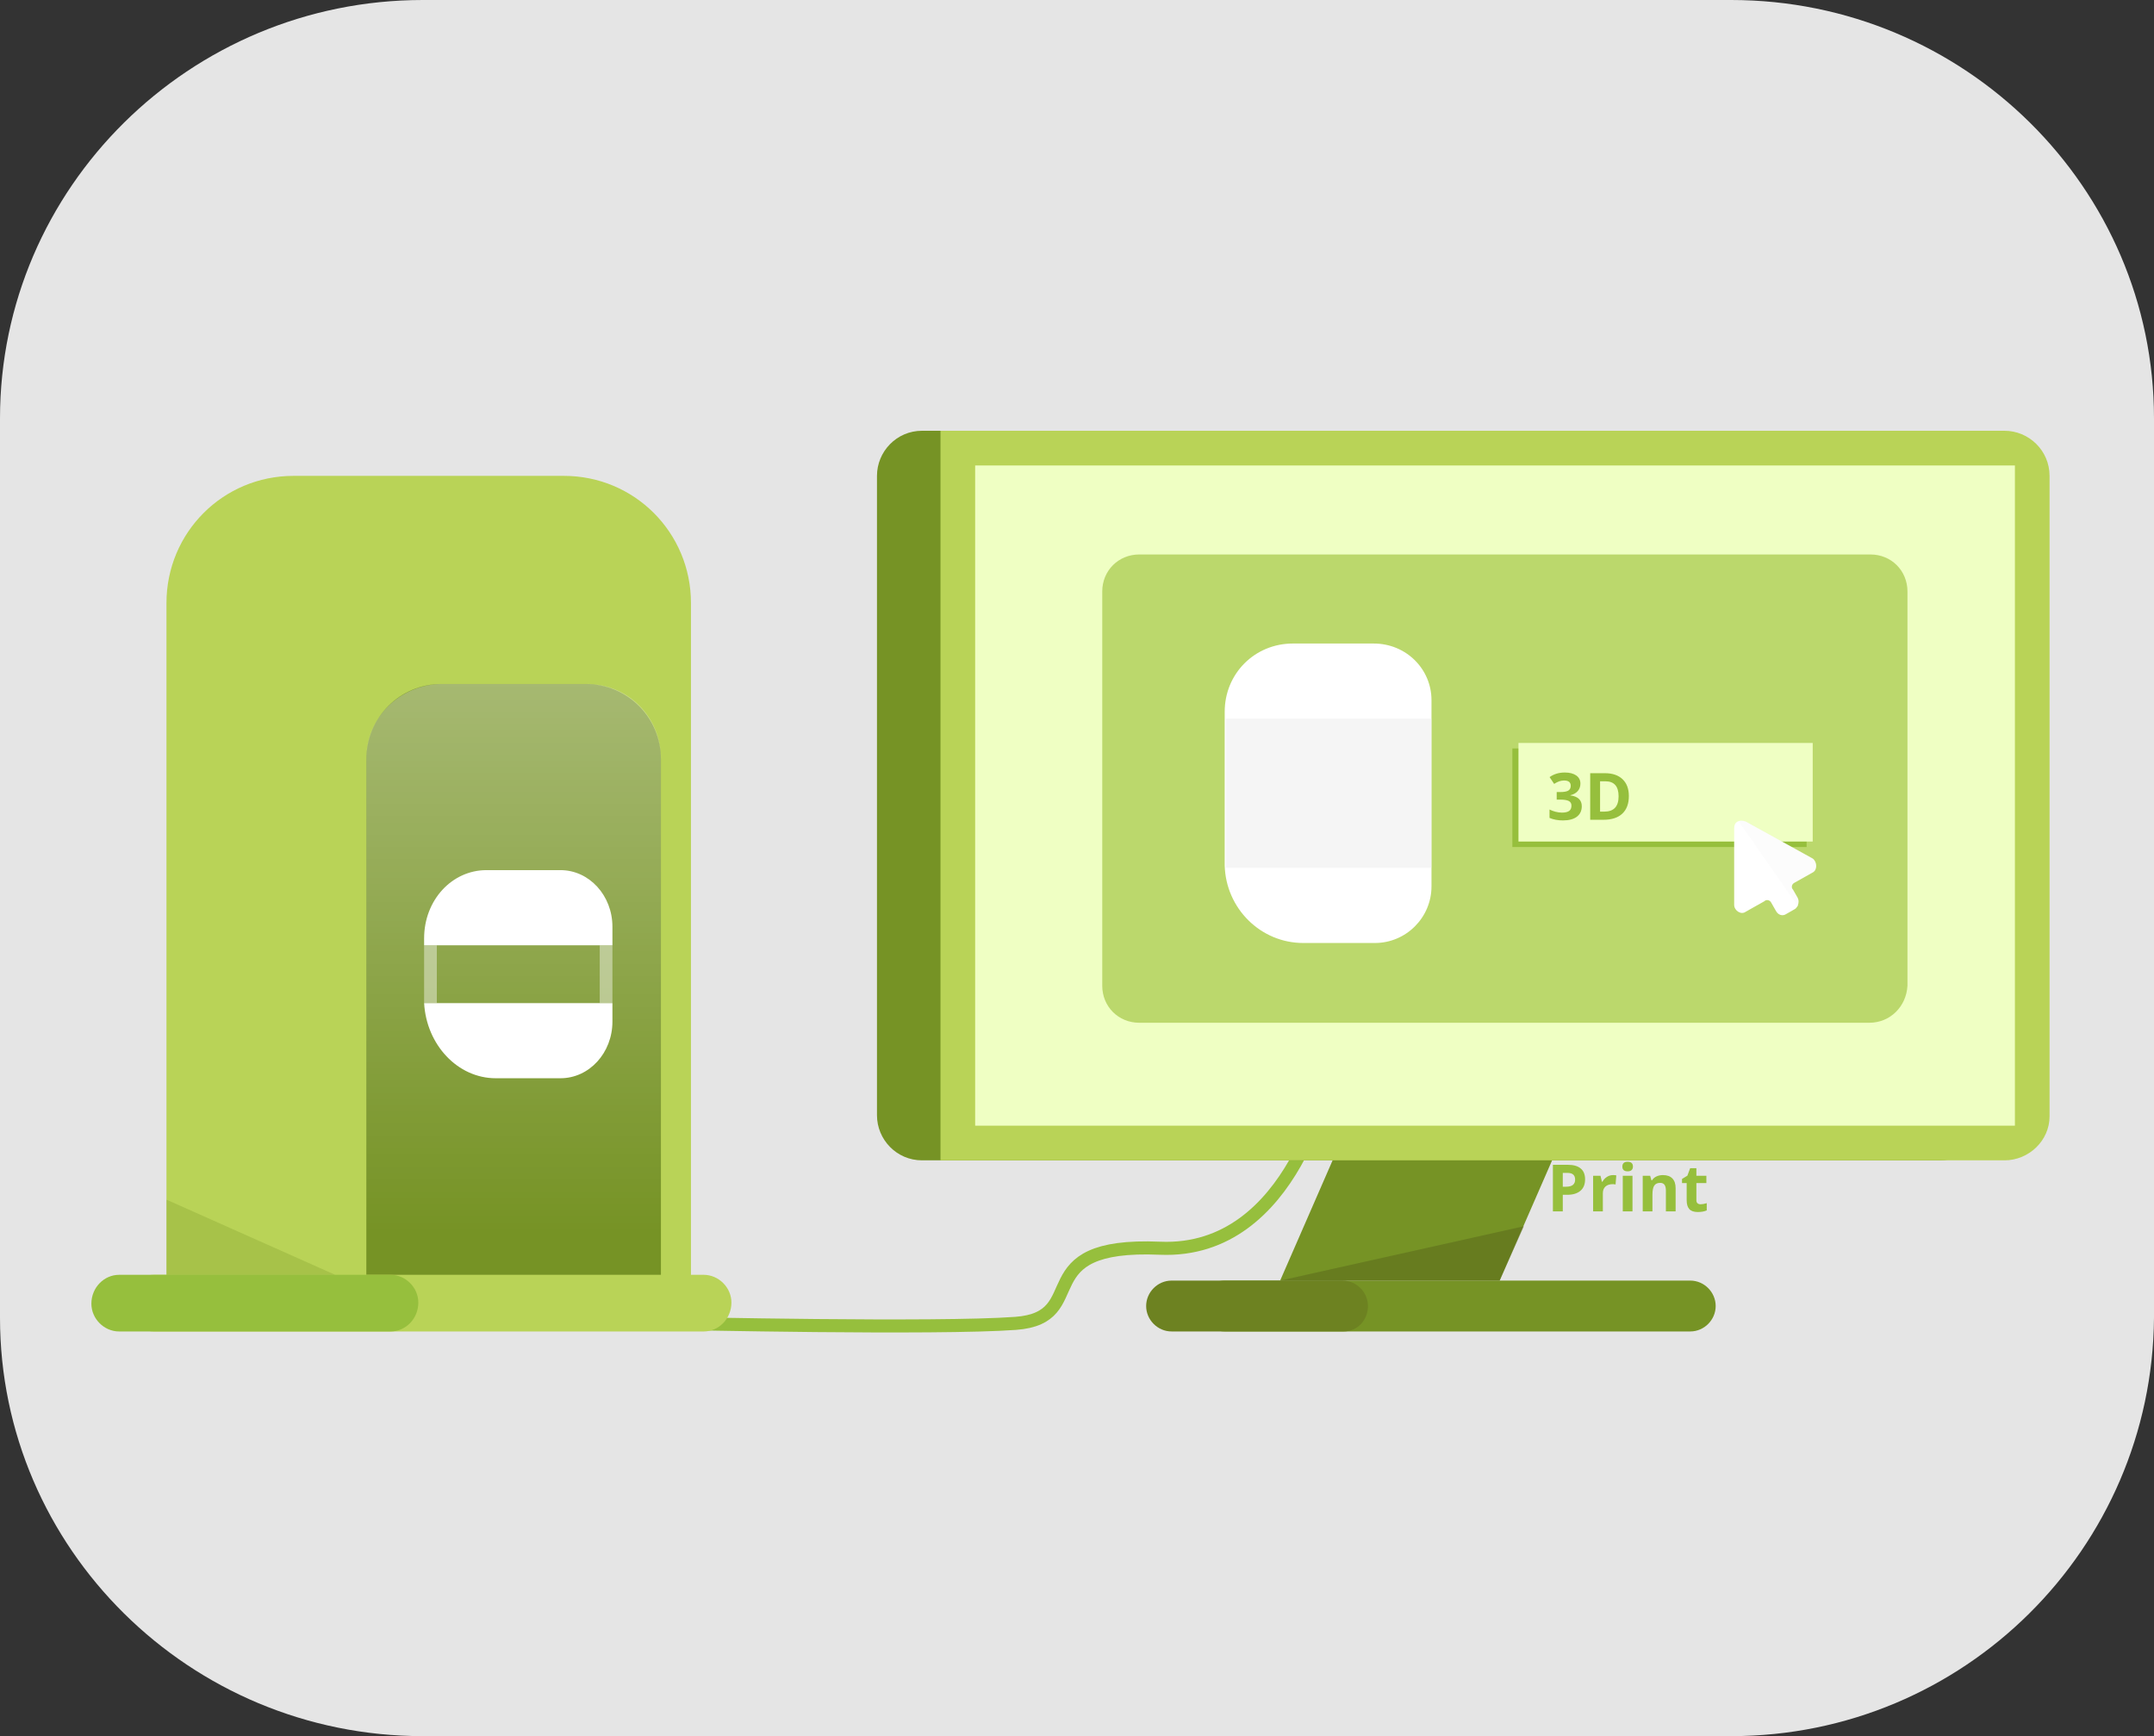 <svg width="165" height="133" viewBox="0 0 165 133" version="1.1" xmlns="http://www.w3.org/2000/svg" xmlns:xlink="http://www.w3.org/1999/xlink">
<rect x="0" y="0" width="165" height="133" fill="#333333" stroke="none"/>
<g id="Canvas" fill="none">
<g id="Group">
<g id="Vector">
<path d="M 132.609 133L 32.391 133C 14.534 133 0 118.618 0 100.948L 0 32.051C 0 14.382 14.534 0 32.391 0L 132.609 0C 150.466 0 165 14.382 165 32.051L 165 100.948C 164.862 118.618 150.466 133 132.609 133Z" fill="#E5E5E5"/>
</g>
<g id="Vector_2">
<path d="M 50.089 -1.35155e-06C 50.089 -1.35155e-06 47.522 13.818 37.168 13.375C 26.814 12.932 32.035 18.689 26.106 19.132C 20.088 19.575 0 19.132 0 19.132" stroke-miterlimit="10" transform="translate(51.691 82.248)" stroke="#96BF3D"/>
</g>
<g id="Group_2">
<g id="Vector_3">
<path d="M 1.35034e-06 20.284L 16.814 20.284L 25.664 -1.35155e-06L 8.85 -1.35155e-06L 1.35034e-06 20.284Z" transform="translate(98.061 77.818)" fill="#769325"/>
</g>
<g id="Vector_4">
<path d="M 37.611 3.897L 1.947 3.897C 0.885 3.897 1.35034e-06 3.012 1.35034e-06 1.949C 1.35034e-06 0.886 0.885 0 1.947 0L 37.611 0C 38.673 0 39.557 0.886 39.557 1.949C 39.557 3.012 38.673 3.897 37.611 3.897Z" transform="translate(91.867 98.102)" fill="#769325"/>
</g>
<g id="Vector_5">
<path d="M 15.133 3.897L 1.947 3.897C 0.885 3.897 2.70067e-06 3.012 2.70067e-06 1.949C 2.70067e-06 0.886 0.885 0 1.947 0L 15.044 0C 16.106 0 16.991 0.886 16.991 1.949C 16.991 3.012 16.195 3.897 15.133 3.897Z" transform="translate(87.797 98.102)" fill="#6D8221"/>
</g>
<g id="Vector_6" opacity="0.5">
<path d="M 16.814 4.163L 1.35034e-06 4.163L 18.673 2.70311e-06L 16.814 4.163Z" transform="translate(98.061 93.938)" fill="#57661A"/>
</g>
</g>
<g id="Group_3">
<g id="Vector_7">
<path d="M 81.416 55.891L 3.451 55.891C 1.504 55.891 0 54.297 0 52.437L 0 3.454C 0 1.594 1.504 0 3.451 0L 81.416 0C 83.363 0 84.867 1.594 84.867 3.454L 84.867 52.348C 84.956 54.297 83.363 55.891 81.416 55.891Z" transform="translate(67.178 33)" fill="#769325"/>
</g>
<g id="Vector_8">
<path d="M 81.504 55.891L 0 55.891L 0 0L 81.504 0C 83.363 0 84.956 1.506 84.956 3.454L 84.956 52.525C 84.956 54.385 83.363 55.891 81.504 55.891Z" transform="translate(72.043 33)" fill="#B9D357"/>
</g>
<g id="Vector_9">
<path d="M 79.646 0L 0 0L 0 50.577L 79.646 50.577L 79.646 0Z" transform="translate(74.699 35.658)" fill="#EFFFC3"/>
</g>
</g>
<g id="Group_4">
<g id="Vector_10">
<path d="M 58.761 35.873L 2.832 35.873C 1.239 35.873 0 34.633 0 33.039L 0 2.834C 0 1.24 1.239 -1.68944e-07 2.832 -1.68944e-07L 58.85 -1.68944e-07C 60.443 -1.68944e-07 61.681 1.24 61.681 2.834L 61.681 33.039C 61.593 34.633 60.354 35.873 58.761 35.873Z" transform="translate(84.434 42.477)" fill="#BBD86C"/>
</g>
</g>
<g id="Group_5">
<g id="Vector_11">
<path d="M 15.841 4.34L 15.841 16.918L 15.841 18.601C 15.841 20.992 13.894 22.941 11.504 22.941L 6.018 22.941C 2.743 22.941 0.088 20.284 -1.35034e-06 17.006L -1.35034e-06 5.226C -1.35034e-06 2.303 2.301 -3.37888e-07 5.221 -3.37888e-07L 11.416 -3.37888e-07C 13.894 -3.37888e-07 15.841 1.949 15.841 4.34Z" transform="translate(93.814 49.299)" fill="white"/>
</g>
<g id="Vector_12" opacity="0.47">
<path d="M 15.752 -3.37888e-07L 15.752 11.426L -2.70067e-06 11.426L -2.70067e-06 -3.37888e-07L 15.752 -3.37888e-07Z" transform="translate(93.902 55.057)" fill="#EAEAEA"/>
</g>
</g>
<g id="Group_6">
<g id="Group_7">
<g id="Group_8">
<g id="Vector_13">
<path d="M 22.539 0L -2.86602e-06 0L -2.86602e-06 7.552L 22.539 7.552L 22.539 0Z" transform="translate(115.85 57.336)" fill="#96BF3D"/>
</g>
</g>
<g id="Vector_14">
<path d="M 22.539 0L -2.86602e-06 0L -2.86602e-06 7.552L 22.539 7.552L 22.539 0Z" transform="translate(116.318 56.916)" fill="#EFFFC3"/>
</g>
<g id="3D Print">
<path d="M 2.556 2.229C 2.556 2.452 2.489 2.642 2.354 2.798C 2.218 2.954 2.029 3.062 1.785 3.12L 1.785 3.135C 2.073 3.171 2.291 3.258 2.439 3.398C 2.587 3.537 2.661 3.724 2.661 3.96C 2.661 4.303 2.537 4.571 2.288 4.763C 2.039 4.954 1.683 5.049 1.221 5.049C 0.833 5.049 0.49 4.985 0.19 4.856L 0.19 4.214C 0.329 4.284 0.481 4.341 0.647 4.385C 0.813 4.429 0.977 4.451 1.14 4.451C 1.389 4.451 1.573 4.408 1.692 4.324C 1.811 4.239 1.87 4.103 1.87 3.916C 1.87 3.748 1.802 3.63 1.665 3.56C 1.528 3.49 1.31 3.455 1.011 3.455L 0.74 3.455L 0.74 2.876L 1.016 2.876C 1.292 2.876 1.494 2.84 1.621 2.769C 1.75 2.695 1.814 2.571 1.814 2.395C 1.814 2.125 1.645 1.99 1.306 1.99C 1.189 1.99 1.069 2.009 0.947 2.048C 0.827 2.087 0.693 2.155 0.544 2.251L 0.195 1.731C 0.521 1.497 0.909 1.379 1.36 1.379C 1.729 1.379 2.021 1.454 2.234 1.604C 2.449 1.754 2.556 1.962 2.556 2.229ZM 6.267 3.181C 6.267 3.769 6.099 4.219 5.764 4.531C 5.431 4.844 4.948 5 4.316 5L 3.306 5L 3.306 1.431L 4.426 1.431C 5.009 1.431 5.461 1.584 5.784 1.892C 6.106 2.2 6.267 2.629 6.267 3.181ZM 5.481 3.201C 5.481 2.434 5.142 2.051 4.465 2.051L 4.062 2.051L 4.062 4.375L 4.387 4.375C 5.116 4.375 5.481 3.984 5.481 3.201ZM 1.206 33.11L 1.455 33.11C 1.688 33.11 1.862 33.065 1.978 32.974C 2.093 32.881 2.151 32.747 2.151 32.571C 2.151 32.393 2.102 32.262 2.004 32.178C 1.908 32.093 1.757 32.051 1.55 32.051L 1.206 32.051L 1.206 33.11ZM 2.915 32.544C 2.915 32.928 2.795 33.222 2.554 33.425C 2.314 33.629 1.973 33.73 1.531 33.73L 1.206 33.73L 1.206 35L 0.449 35L 0.449 31.431L 1.589 31.431C 2.022 31.431 2.351 31.524 2.576 31.711C 2.802 31.897 2.915 32.175 2.915 32.544ZM 5.054 32.219C 5.155 32.219 5.238 32.227 5.305 32.241L 5.249 32.94C 5.189 32.923 5.116 32.915 5.029 32.915C 4.792 32.915 4.606 32.976 4.473 33.098C 4.341 33.22 4.275 33.391 4.275 33.611L 4.275 35L 3.53 35L 3.53 32.27L 4.094 32.27L 4.204 32.73L 4.241 32.73C 4.325 32.577 4.439 32.454 4.583 32.361C 4.727 32.266 4.884 32.219 5.054 32.219ZM 5.769 31.565C 5.769 31.322 5.904 31.201 6.174 31.201C 6.444 31.201 6.58 31.322 6.58 31.565C 6.58 31.68 6.545 31.771 6.477 31.836C 6.41 31.899 6.309 31.931 6.174 31.931C 5.904 31.931 5.769 31.809 5.769 31.565ZM 6.545 35L 5.801 35L 5.801 32.27L 6.545 32.27L 6.545 35ZM 9.849 35L 9.104 35L 9.104 33.406C 9.104 33.209 9.069 33.062 8.999 32.964C 8.929 32.865 8.818 32.815 8.665 32.815C 8.456 32.815 8.306 32.885 8.213 33.025C 8.12 33.163 8.074 33.394 8.074 33.716L 8.074 35L 7.329 35L 7.329 32.27L 7.898 32.27L 7.998 32.62L 8.04 32.62C 8.123 32.488 8.236 32.389 8.381 32.322C 8.528 32.253 8.694 32.219 8.879 32.219C 9.197 32.219 9.438 32.306 9.602 32.478C 9.766 32.649 9.849 32.896 9.849 33.22L 9.849 35ZM 11.765 34.456C 11.895 34.456 12.052 34.427 12.234 34.37L 12.234 34.924C 12.048 35.007 11.82 35.049 11.55 35.049C 11.252 35.049 11.035 34.974 10.898 34.824C 10.763 34.673 10.696 34.447 10.696 34.145L 10.696 32.83L 10.339 32.83L 10.339 32.515L 10.749 32.266L 10.964 31.689L 11.44 31.689L 11.44 32.27L 12.205 32.27L 12.205 32.83L 11.44 32.83L 11.44 34.145C 11.44 34.251 11.47 34.329 11.528 34.38C 11.588 34.43 11.668 34.456 11.765 34.456Z" transform="translate(118.506 57.801)" fill="#96BF3D"/>
</g>
</g>
</g>
<g id="Canvas 2">
<g id="Anchor 1">
<g id="Vector 2">
<g id="Vector_15">
<path d="M 6.018 3.964L 4.602 4.761C 4.425 4.849 4.336 5.115 4.513 5.292L 4.867 5.912C 4.956 6.09 4.956 6.267 4.867 6.532C 4.779 6.621 4.779 6.71 4.602 6.798L 3.982 7.152C 3.717 7.33 3.363 7.241 3.186 6.887L 2.832 6.267C 2.743 6.09 2.478 6.001 2.301 6.178L 0.885 6.975C 0.531 7.241 -2.70067e-06 6.887 -2.70067e-06 6.444L -2.70067e-06 3.521L -2.70067e-06 0.598C -2.70067e-06 0.332 0.088 0.155 0.265 0.066C 0.442 -0.022 0.619 -0.022 0.885 0.066L 6.018 2.901C 6.372 3.167 6.372 3.787 6.018 3.964Z" transform="translate(132.84 62.871)" fill="white"/>
</g>
</g>
<g id="Vector 2 1" opacity="0.3">
<g id="Vector_16" opacity="0.47">
<path d="M 5.664 3.964L 4.248 4.761C 4.071 4.849 3.982 5.115 4.159 5.292L 4.513 5.912C 4.602 6.09 4.602 6.267 4.513 6.532L 5.40134e-06 0.066C 0.177 -0.022 0.354 -0.022 0.619 0.066L 5.664 2.901C 6.018 3.167 6.018 3.787 5.664 3.964Z" transform="translate(133.195 62.871)" fill="#EAEAEA"/>
</g>
</g>
</g>
</g>
<g id="Group_9">
<g id="Vector_17">
<path d="M 9.735 8.44721e-08L 30.442 8.44721e-08C 35.841 8.44721e-08 40.177 4.34 40.177 9.743L 40.177 64.66C 40.177 64.926 40 65.103 39.734 65.103L 0.442 65.103C 0.177 65.103 0 64.926 0 64.66L 0 9.743C 0 4.34 4.336 8.44721e-08 9.735 8.44721e-08Z" transform="translate(12.752 36.455)" fill="#B9D357"/>
</g>
<g id="Vector_18">
<path d="M -6.75168e-07 47.033L 22.566 47.033L 22.566 5.757C 22.566 2.569 20 -3.37888e-07 16.814 -3.37888e-07L 5.752 -3.37888e-07C 2.566 -3.37888e-07 -6.75168e-07 2.569 -6.75168e-07 5.757L -6.75168e-07 47.033Z" transform="translate(28.062 52.398)" fill="#769325"/>
</g>
<g id="Vector_19">
<path d="M 44.248 4.34L 2.124 4.34C 0.973 4.34 0 3.366 0 2.214C 0 0.974 0.973 0 2.124 0L 44.248 0C 45.398 0 46.372 0.974 46.372 2.126C 46.372 3.366 45.398 4.34 44.248 4.34Z" transform="translate(9.656 97.66)" fill="#B9D357"/>
</g>
<g id="Vector_20">
<path d="M 22.92 4.34L 2.124 4.34C 0.973 4.34 0 3.366 0 2.214C 0 0.974 0.973 0 2.124 0L 22.92 0C 24.071 0 25.044 0.974 25.044 2.126C 25.044 3.366 24.071 4.34 22.92 4.34Z" transform="translate(7 97.66)" fill="#96BF3D"/>
</g>
<g id="Vector_21" opacity="0.27">
<path d="M 12.92 5.757L 0 0L 0 5.757L 12.92 5.757Z" transform="translate(12.752 91.902)" fill="#769325"/>
</g>
<g id="Group_10">
<g id="Vector_22">
<path d="M 14.425 4.34L 14.425 5.757L -6.75168e-07 5.757L -6.75168e-07 5.226C -6.75168e-07 2.303 2.124 0 4.779 0L 10.443 0C 12.655 0 14.425 1.949 14.425 4.34Z" transform="translate(32.488 66.658)" fill="white"/>
</g>
<g id="Vector_23">
<path d="M -6.75168e-07 0L 14.425 0L 14.425 1.417C 14.425 3.809 12.655 5.757 10.443 5.757L 5.487 5.757C 2.566 5.757 0.177 3.189 -6.75168e-07 0Z" transform="translate(32.488 76.844)" fill="white"/>
</g>
<g id="Vector_24" opacity="0.47">
<path d="M 0 0.266L 0 0C 0 0.089 0 0.177 0 0.266Z" transform="translate(31.779 82.602)" fill="#EAEAEA"/>
</g>
<g id="Vector_25" opacity="0.42">
<path d="M 0.973 0L 0 0L 0 4.429L 0.973 4.429L 0.973 0Z" transform="translate(32.488 72.416)" fill="white"/>
</g>
<g id="Vector_26" opacity="0.42">
<path d="M 0.973 0L 0 0L 0 4.429L 0.973 4.429L 0.973 0Z" transform="translate(45.94 72.416)" fill="white"/>
</g>
</g>
</g>
<g id="Vector_27" opacity="0.5">
<path d="M -6.75168e-07 5.669L -6.75168e-07 45.262L 22.566 45.262L 22.566 5.669C 22.566 2.569 20.088 -3.37888e-07 16.903 -3.37888e-07L 5.664 -3.37888e-07C 2.566 0.089 -6.75168e-07 2.569 -6.75168e-07 5.669Z" transform="translate(28.062 52.398)" fill="url(#paint0_linear)"/>
</g>
</g>
</g>
<defs>

<linearGradient id="paint0_linear" x2="1" gradientUnits="userSpaceOnUse" gradientTransform="matrix(0 60.084 -60.029 0 41.309 -18.263)">
<stop stop-color="white"/>
<stop offset="1" stop-color="white" stop-opacity="0"/>
</linearGradient>

</defs>
</svg>

